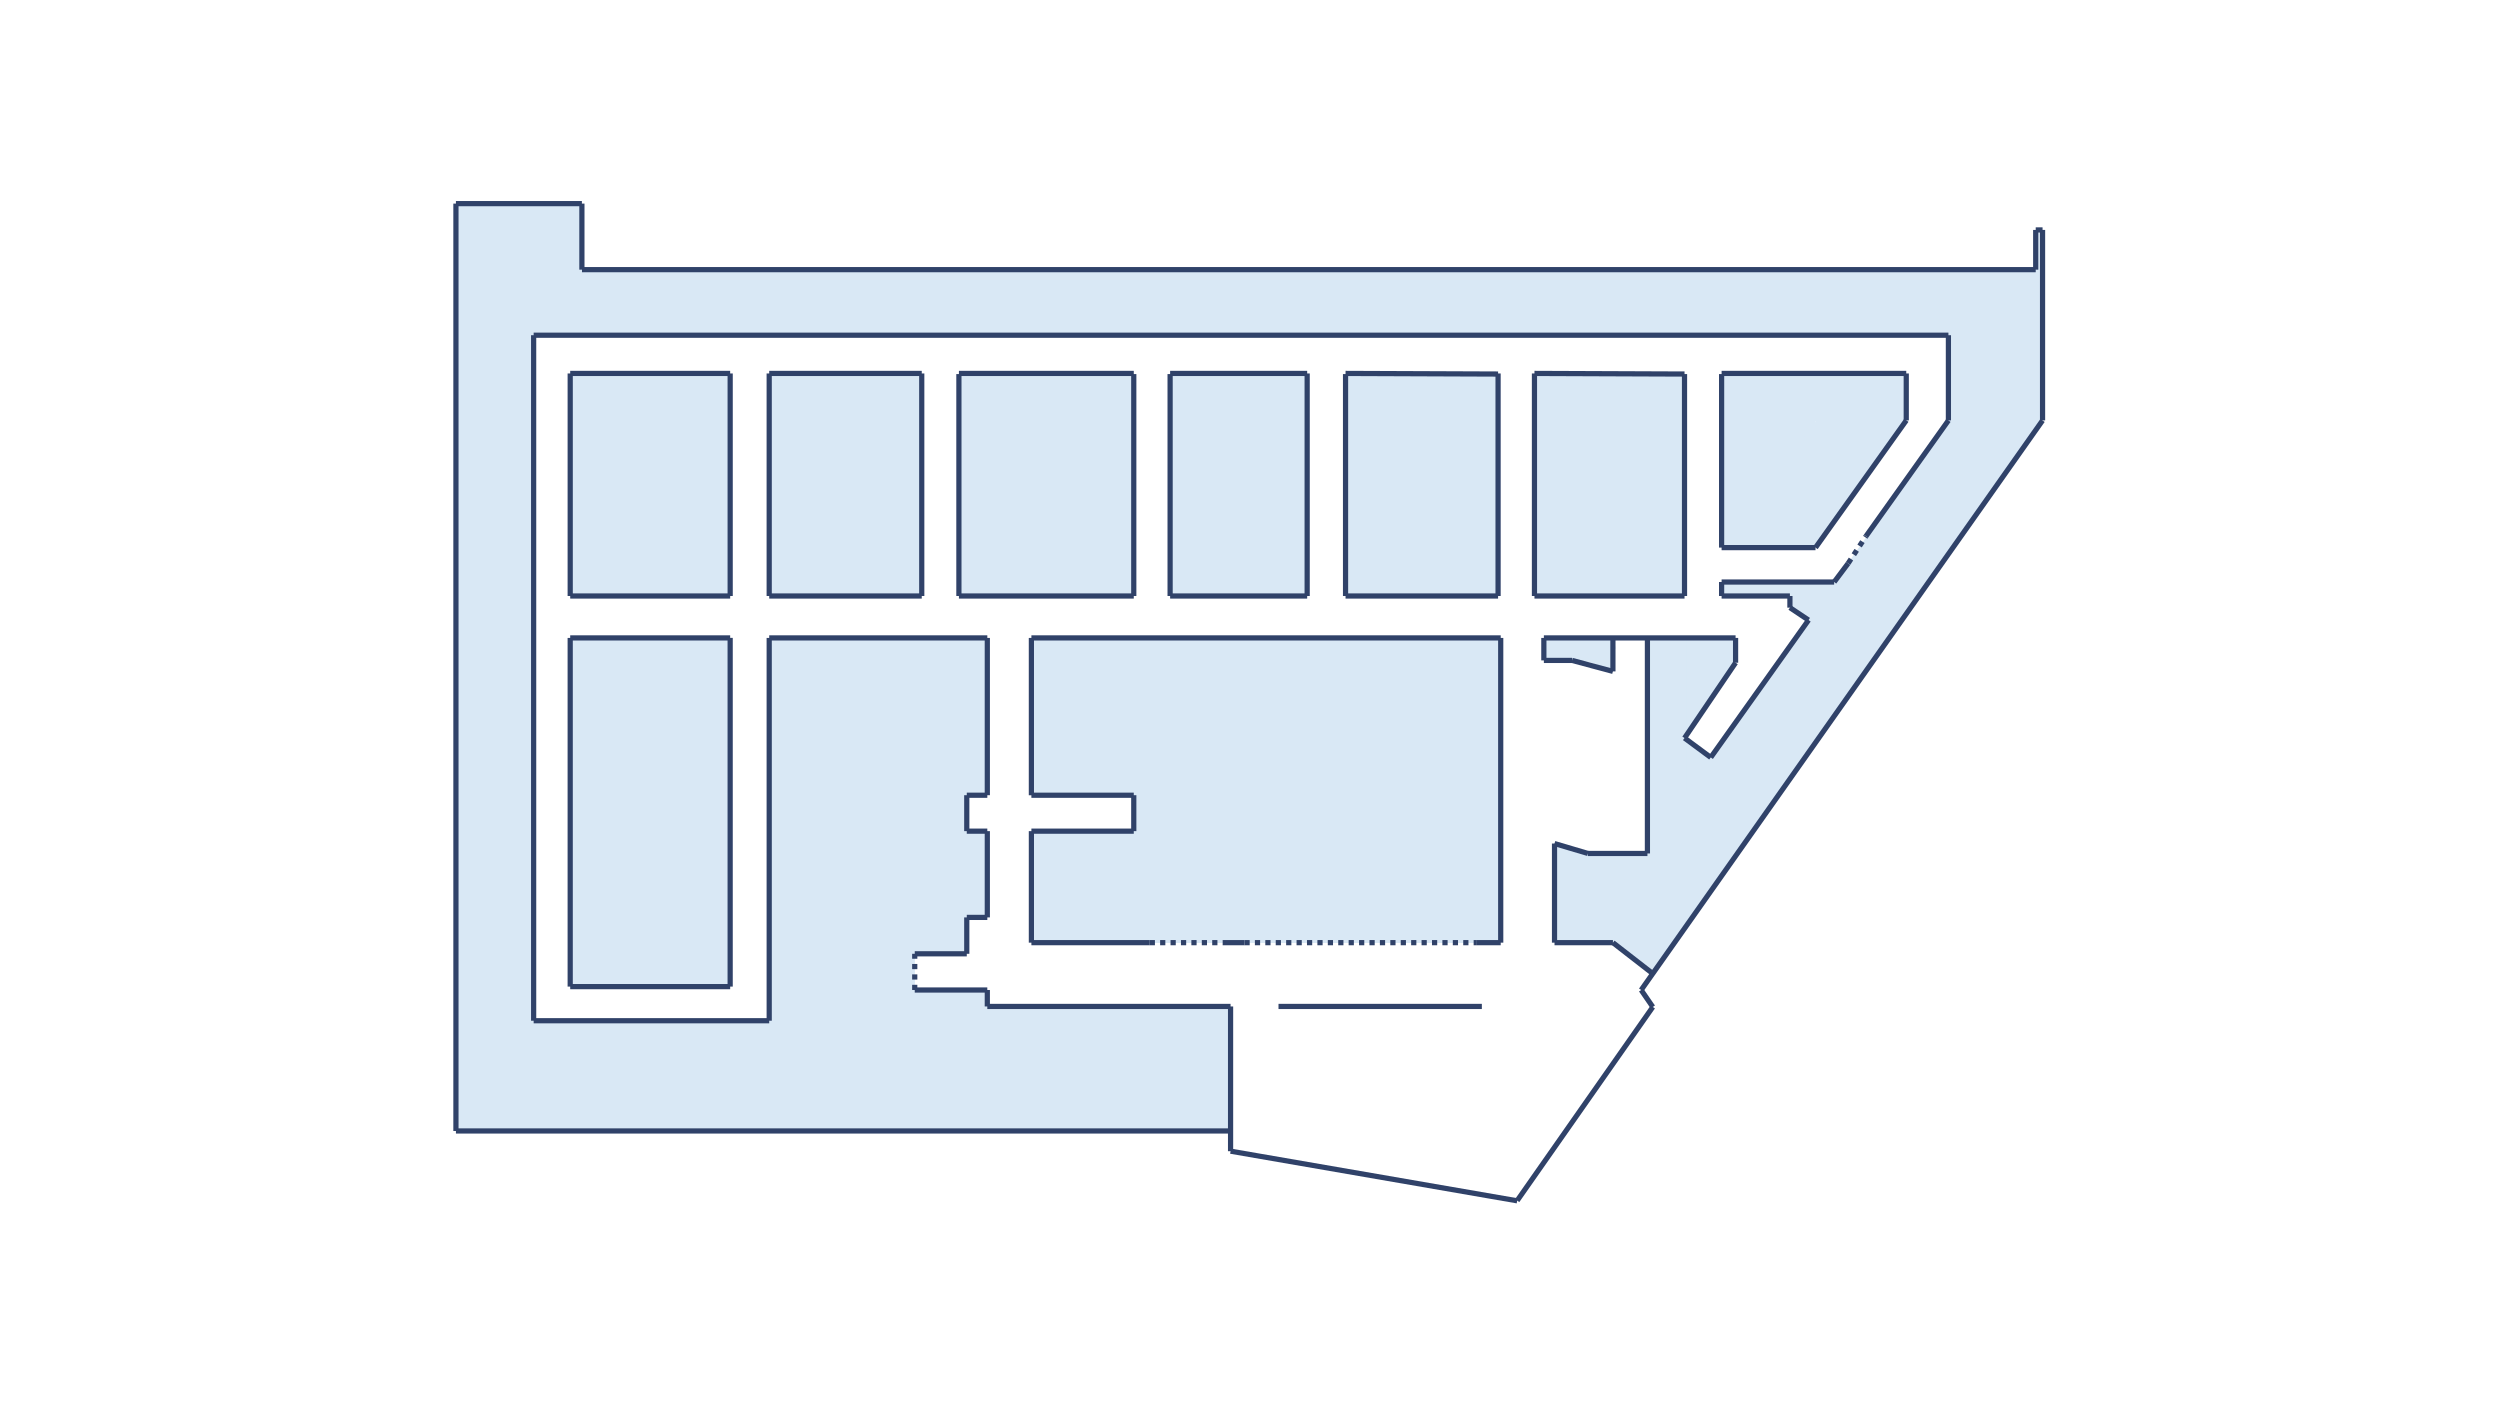<svg xmlns="http://www.w3.org/2000/svg" xmlns:xlink="http://www.w3.org/1999/xlink" width="1920" zoomAndPan="magnify" viewBox="0 0 1440 810" height="1080" preserveAspectRatio="xMidYMid meet" version="1.0"><defs><clipPath id="fe22b13127"><path d="M 262.617 155.316 L 1124.746 155.316 L 1124.746 193.086 L 262.617 193.086 Z M 262.617 155.316 " clip-rule="nonzero"/></clipPath><clipPath id="37287f56a4"><path d="M 544.992 478.641 L 568.992 478.641 L 568.992 528.422 L 544.992 528.422 Z M 544.992 478.641 " clip-rule="nonzero"/></clipPath><clipPath id="86d362e088"><path d="M 503.801 443.539 L 557.289 443.539 L 557.289 549.387 L 503.801 549.387 Z M 503.801 443.539 " clip-rule="nonzero"/></clipPath><clipPath id="7b1bf31c0d"><path d="M 514.602 368.539 L 568.09 368.539 L 568.09 458.555 L 514.602 458.555 Z M 514.602 368.539 " clip-rule="nonzero"/></clipPath><clipPath id="4c2f3832ee"><path d="M 443.082 367.438 L 526.992 367.438 L 526.992 579.141 L 443.082 579.141 Z M 443.082 367.438 " clip-rule="nonzero"/></clipPath><clipPath id="f8ea6b1c22"><path d="M 442.898 570.141 L 568.391 570.141 L 568.391 580.008 L 442.898 580.008 Z M 442.898 570.141 " clip-rule="nonzero"/></clipPath><clipPath id="d35ca4326d"><path d="M 443.062 579.141 L 708.27 579.141 L 708.27 590.258 L 443.062 590.258 Z M 443.062 579.141 " clip-rule="nonzero"/></clipPath><clipPath id="68e980fdf9"><path d="M 304.027 587.941 L 708.812 587.941 L 708.812 651.434 L 304.027 651.434 Z M 304.027 587.941 " clip-rule="nonzero"/></clipPath><clipPath id="3b5936b58c"><path d="M 262.617 189.734 L 307.383 189.734 L 307.383 651.434 L 262.617 651.434 Z M 262.617 189.734 " clip-rule="nonzero"/></clipPath><clipPath id="6eb5747f41"><path d="M 1172.57 132.441 L 1177.762 132.441 L 1177.762 157.965 L 1172.57 157.965 Z M 1172.57 132.441 " clip-rule="nonzero"/></clipPath><clipPath id="16e2e277ae"><path d="M 1122.285 155.316 L 1175.777 155.316 L 1175.777 242.168 L 1122.285 242.168 Z M 1122.285 155.316 " clip-rule="nonzero"/></clipPath><clipPath id="787086e152"><path d="M 1121.281 238.906 L 1130.203 238.906 L 1130.203 247.715 L 1121.281 247.715 Z M 1121.281 238.906 " clip-rule="nonzero"/></clipPath><clipPath id="c5174c84fd"><path d="M 1130.176 242.102 C 1128.977 246.824 1128.449 247.273 1127.699 247.5 C 1126.648 247.875 1124.477 247.727 1123.5 247.273 C 1122.824 246.977 1122.375 246.301 1122 245.773 C 1121.625 245.176 1121.324 244.5 1121.324 243.676 C 1121.398 242.625 1122.301 240.676 1123.051 239.852 C 1123.648 239.324 1124.25 239.023 1125 238.949 C 1126.125 238.949 1129.051 240.227 1129.051 240.227 " clip-rule="nonzero"/></clipPath><clipPath id="0a8b2c5008"><path d="M 969.918 367.438 L 999.695 367.438 L 999.695 381.988 L 969.918 381.988 Z M 969.918 367.438 " clip-rule="nonzero"/></clipPath><clipPath id="e6640d40c1"><path d="M 949 367 L 1000 367 L 1000 427 L 949 427 Z M 949 367 " clip-rule="nonzero"/></clipPath><clipPath id="38e6aa21d2"><path d="M 979.426 367.438 L 999.695 380.902 L 969.312 426.637 L 949.043 413.176 Z M 979.426 367.438 " clip-rule="nonzero"/></clipPath><clipPath id="fd9bca3766"><path d="M 953 425 L 988 425 L 988 461 L 953 461 Z M 953 425 " clip-rule="nonzero"/></clipPath><clipPath id="55ffedbafa"><path d="M 969.512 425.105 L 987.82 437.84 L 971.852 460.805 L 953.543 448.07 Z M 969.512 425.105 " clip-rule="nonzero"/></clipPath><clipPath id="203e42d1b7"><path d="M 980.504 435.105 L 989.371 435.105 L 989.371 443.914 L 980.504 443.914 Z M 980.504 435.105 " clip-rule="nonzero"/></clipPath><clipPath id="67d4e5e0db"><path d="M 989.324 438.301 C 988.199 443.023 987.676 443.477 986.926 443.699 C 985.875 444.074 983.699 443.926 982.727 443.477 C 981.977 443.176 981.602 442.5 981.227 441.977 C 980.852 441.375 980.551 440.699 980.551 439.875 C 980.625 438.824 981.523 436.875 982.273 436.051 C 982.801 435.523 983.477 435.227 984.227 435.148 C 985.352 435.148 988.199 436.426 988.199 436.426 " clip-rule="nonzero"/></clipPath><clipPath id="04d156996a"><path d="M 948.918 367.438 L 971.371 367.438 L 971.371 488.445 L 948.918 488.445 Z M 948.918 367.438 " clip-rule="nonzero"/></clipPath><clipPath id="d63f20e1cd"><path d="M 894.832 486.152 L 915.555 486.152 L 915.555 500.844 L 894.832 500.844 Z M 894.832 486.152 " clip-rule="nonzero"/></clipPath><clipPath id="1f0443b604"><path d="M 903.75 489.676 C 904.273 491.102 902.102 489.676 902.102 489.676 C 902.176 489.602 904.352 490.352 905.102 491.102 C 905.773 491.852 906.375 493.051 906.301 494.102 C 906.301 495.375 905.398 497.25 904.426 498 C 903.602 498.676 902.398 499.051 901.273 498.898 C 899.852 498.602 897.824 496.648 896.773 495.449 C 895.949 494.551 895.125 493.727 894.977 492.75 C 894.75 491.773 895.125 490.352 895.727 489.523 C 896.25 488.625 897.375 487.801 898.426 487.5 C 899.398 487.273 900.824 487.426 901.727 487.875 C 902.699 488.324 904.199 490.051 904.051 490.273 C 903.824 490.648 897.676 488.102 897.75 487.727 C 897.824 487.5 900.977 487.273 902.324 487.875 C 903.977 488.625 906.074 490.727 906.523 492.301 C 906.977 493.648 906.602 495.676 905.773 496.648 C 904.949 497.699 902.852 498.449 901.727 498.523 C 900.898 498.602 900.148 498.301 899.477 497.852 C 898.727 497.324 897.301 495.227 897.375 495.148 C 897.523 495.074 901.199 498.301 901.125 498.449 C 901.051 498.602 897.75 497.023 896.773 495.898 C 895.949 495 895.426 493.727 895.199 492.602 C 894.977 491.477 894.977 490.125 895.426 489.148 C 895.801 488.102 896.852 487.125 897.824 486.676 C 898.801 486.227 900.227 486 901.273 486.375 C 902.477 486.824 904.727 488.699 904.5 489.602 C 904.352 490.648 899.926 490.574 898.875 491.926 C 897.898 493.273 898.5 497.625 898.352 497.625 C 898.273 497.625 897.523 493.648 898.199 492.148 C 898.727 490.801 900.227 489.449 901.574 489.074 C 902.926 488.625 904.5 489.227 906.227 489.523 C 908.25 489.898 911.324 490.125 912.898 491.25 C 914.176 492.148 915.375 493.875 915.523 495.227 C 915.602 496.648 914.699 498.75 913.648 499.648 C 912.523 500.551 910.273 501 908.926 500.551 C 907.574 500.176 906 498.602 905.551 497.25 C 905.102 495.898 905.551 493.648 906.449 492.523 C 907.273 491.398 909.375 490.5 910.801 490.574 C 912.227 490.727 914.102 492.074 914.852 493.125 C 915.449 494.023 915.676 495.301 915.449 496.352 C 915.227 497.625 913.875 499.574 912.676 500.25 C 911.773 500.852 910.648 500.926 909.449 500.699 C 908.023 500.398 905.25 499.352 904.727 498 C 904.199 496.727 906.602 492.676 906.676 492.75 C 906.676 492.75 906.301 496.574 905.176 497.477 C 903.75 498.523 899.852 498.602 898.125 497.625 C 896.625 496.801 895.648 493.949 895.199 492.602 C 894.977 491.699 894.898 491.023 895.051 490.273 C 895.273 489.301 895.875 487.875 896.852 487.273 C 897.898 486.523 900 486.074 901.273 486.375 C 902.398 486.676 903.523 487.875 904.051 488.551 C 904.352 488.926 904.648 489.449 904.5 489.602 C 904.352 489.75 902.625 488.852 902.551 489 C 902.398 489.227 906.074 490.949 906.523 492.301 C 907.051 493.574 906.449 495.676 905.773 496.648 C 905.176 497.625 903.824 498.227 902.852 498.449 C 902.102 498.676 901.273 498.523 900.602 498.301 C 899.852 498.074 899.102 497.699 898.574 497.176 C 898.051 496.574 897.148 495.301 897.375 495 C 897.676 494.625 901.727 496.352 901.801 496.273 C 901.801 496.199 896.176 495.148 895.273 493.875 C 894.676 492.977 894.898 491.477 895.199 490.5 C 895.426 489.75 895.875 489.148 896.398 488.625 C 897 488.102 897.602 487.727 898.426 487.5 C 899.324 487.352 900.824 487.426 901.727 487.875 C 902.699 488.324 904.125 490.125 904.051 490.273 C 903.898 490.426 902.102 489.676 902.102 489.676 C 902.102 489.676 903.602 489.898 904.199 490.352 C 904.949 490.949 905.926 492 906.148 493.051 C 906.449 494.023 906.301 495.375 905.852 496.273 C 905.398 497.176 904.426 498.148 903.449 498.523 C 902.398 498.977 900.824 498.977 899.699 498.523 C 898.426 497.926 897 496.273 896.25 495.074 C 895.648 494.023 895.125 492.75 895.199 491.625 C 895.199 490.574 895.801 489.301 896.398 488.625 C 896.852 488.023 897.449 487.648 898.199 487.426 C 899.102 487.125 900.449 487.125 901.426 487.5 C 902.324 487.875 903.75 489.676 903.75 489.676 " clip-rule="nonzero"/></clipPath><clipPath id="7c62769ac1"><path d="M 896.191 490.746 L 958.602 490.746 L 958.602 542.973 L 896.191 542.973 Z M 896.191 490.746 " clip-rule="nonzero"/></clipPath><clipPath id="6e37b70e56"><path d="M 916 216 L 1176 216 L 1176 560 L 916 560 Z M 916 216 " clip-rule="nonzero"/></clipPath><clipPath id="63e437a258"><path d="M 1140.117 216.988 L 1175.539 241.973 L 951.551 559.547 L 916.129 534.562 Z M 1140.117 216.988 " clip-rule="nonzero"/></clipPath><clipPath id="63505e5a7c"><path d="M 1031 342 L 1052 342 L 1052 362 L 1031 362 Z M 1031 342 " clip-rule="nonzero"/></clipPath><clipPath id="a3458bfb0f"><path d="M 1038.84 342.504 L 1051.992 352.035 L 1045.02 361.664 L 1031.863 352.133 Z M 1038.84 342.504 " clip-rule="nonzero"/></clipPath><clipPath id="0f3ba26938"><path d="M 1031.867 340.574 L 1074.801 340.574 L 1074.801 351.305 L 1031.867 351.305 Z M 1031.867 340.574 " clip-rule="nonzero"/></clipPath><clipPath id="57ab638a9a"><path d="M 991.887 335.473 L 1106.48 335.473 L 1106.48 343.574 L 991.887 343.574 Z M 991.887 335.473 " clip-rule="nonzero"/></clipPath><clipPath id="d1397710fb"><path d="M 262.746 118.035 L 335.176 118.035 L 335.176 157.965 L 262.746 157.965 Z M 262.746 118.035 " clip-rule="nonzero"/></clipPath><clipPath id="c5630aac4f"><path d="M 888 366.75 L 930.539 366.75 L 930.539 385.777 L 888 385.777 Z M 888 366.75 " clip-rule="nonzero"/></clipPath><clipPath id="b27f5de195"><path d="M 888.074 374.398 C 888.523 372.898 888.449 372.75 888.449 372.75 C 888.449 372.75 888.449 372.375 888.449 372.148 C 888.449 371.926 888.449 371.477 888.449 371.477 C 888.449 371.477 888.602 371.102 888.602 370.875 C 888.676 370.648 888.824 370.273 888.824 370.273 C 888.824 370.273 888.977 369.898 889.125 369.676 C 889.199 369.523 889.426 369.148 889.426 369.148 C 889.426 369.148 889.648 368.852 889.801 368.625 C 889.949 368.477 890.25 368.176 890.25 368.176 C 890.25 368.176 890.625 367.949 890.773 367.801 C 890.926 367.727 891.301 367.5 891.301 367.5 C 891.301 367.5 891.75 367.352 891.898 367.273 C 892.125 367.199 892.5 367.051 892.5 367.051 C 892.5 367.051 892.949 366.977 893.176 366.977 C 893.324 366.977 893.773 366.898 893.773 366.898 C 893.773 366.898 896.699 366.977 898.352 367.125 C 900.227 367.273 902.625 367.801 904.574 367.801 C 906.227 367.801 907.574 367.574 909.148 367.426 C 910.648 367.273 912.074 366.977 913.648 367.051 C 915.523 367.051 917.699 367.648 919.648 367.574 C 921.375 367.5 923.102 366.523 924.676 366.824 C 926.176 367.051 927.75 367.949 928.727 369 C 929.699 370.051 930.523 372.227 930.523 373.352 C 930.449 374.023 929.699 374.625 929.699 375.074 C 929.699 375.301 929.773 375.375 929.773 375.602 C 929.852 376.051 929.773 376.875 929.625 377.398 C 929.477 377.852 929.023 378.301 929.023 378.602 C 929.023 378.898 929.324 379.051 929.477 379.352 C 929.625 379.648 929.699 380.023 929.773 380.398 C 929.852 380.699 929.852 381.074 929.852 381.449 C 929.852 381.824 929.773 382.199 929.625 382.574 C 929.551 382.875 929.398 383.25 929.176 383.551 C 929.023 383.852 928.801 384.148 928.5 384.375 C 928.273 384.676 927.977 384.898 927.676 385.051 C 927.375 385.273 927 385.426 926.699 385.5 C 926.324 385.648 925.949 385.727 925.574 385.727 C 925.199 385.727 924.824 385.727 924.523 385.648 C 924.148 385.574 923.773 385.5 923.477 385.352 C 923.102 385.199 922.801 384.977 922.5 384.75 C 922.199 384.523 921.75 384 921.75 384 C 921.75 384 921.227 383.102 920.926 383.102 C 920.852 383.023 920.773 383.176 920.551 383.176 C 919.875 383.176 917.551 381.898 916.051 381.602 C 914.551 381.227 913.051 381.375 911.398 381.227 C 909.676 381.074 907.727 381.074 905.852 380.773 C 903.824 380.477 901.574 379.5 899.625 379.5 C 897.977 379.5 896.625 380.551 895.051 380.477 C 893.324 380.324 890.926 379.801 889.727 378.676 C 888.676 377.699 888.074 374.398 888.074 374.398 " clip-rule="nonzero"/></clipPath><clipPath id="5c5b1f4a75"><path d="M 653.055 454.332 L 864.414 454.332 L 864.414 485.883 L 653.055 485.883 Z M 653.055 454.332 " clip-rule="nonzero"/></clipPath><clipPath id="226ff21ae2"><path d="M 594.328 367.641 L 863.52 367.641 L 863.52 458.855 L 594.328 458.855 Z M 594.328 367.641 " clip-rule="nonzero"/></clipPath><clipPath id="eab4535bd3"><path d="M 594.93 477.738 L 863.816 477.738 L 863.816 543.156 L 594.93 543.156 Z M 594.93 477.738 " clip-rule="nonzero"/></clipPath><clipPath id="a068f99126"><path d="M 328.688 367.641 L 420.582 367.641 L 420.582 568 L 328.688 568 Z M 328.688 367.641 " clip-rule="nonzero"/></clipPath><clipPath id="c34ea5f124"><path d="M 328.441 215.457 L 420.562 215.457 L 420.562 342.863 L 328.441 342.863 Z M 328.441 215.457 " clip-rule="nonzero"/></clipPath><clipPath id="08e9188e6f"><path d="M 443.062 215.457 L 530.93 215.457 L 530.93 342.863 L 443.062 342.863 Z M 443.062 215.457 " clip-rule="nonzero"/></clipPath><clipPath id="c003643edf"><path d="M 552.336 215.098 L 652.992 215.098 L 652.992 342.504 L 552.336 342.504 Z M 552.336 215.098 " clip-rule="nonzero"/></clipPath><clipPath id="1b25077237"><path d="M 674.055 215.098 L 752.539 215.098 L 752.539 342.504 L 674.055 342.504 Z M 674.055 215.098 " clip-rule="nonzero"/></clipPath><clipPath id="703b3b36f8"><path d="M 775.039 215.098 L 862.895 215.098 L 862.895 342.504 L 775.039 342.504 Z M 775.039 215.098 " clip-rule="nonzero"/></clipPath><clipPath id="08c9b444f6"><path d="M 883.852 215.098 L 970.285 215.098 L 970.285 342.504 L 883.852 342.504 Z M 883.852 215.098 " clip-rule="nonzero"/></clipPath><clipPath id="1f297bb387"><path d="M 992.242 215.602 L 1045.734 215.602 L 1045.734 314.621 L 992.242 314.621 Z M 992.242 215.602 " clip-rule="nonzero"/></clipPath><clipPath id="eefeb85021"><path d="M 1041.719 214.887 L 1097.918 214.887 L 1097.918 242.758 L 1041.719 242.758 Z M 1041.719 214.887 " clip-rule="nonzero"/></clipPath><clipPath id="d8031c9e46"><path d="M 1011 216 L 1098 216 L 1098 315 L 1011 315 Z M 1011 216 " clip-rule="nonzero"/></clipPath><clipPath id="63607d91cf"><path d="M 1064.348 216.863 L 1098 241.016 L 1045.551 314.102 L 1011.898 289.949 Z M 1064.348 216.863 " clip-rule="nonzero"/></clipPath></defs><rect x="-144" width="1728" fill="#ffffff" y="-81" height="972" fill-opacity="1"/><g clip-path="url(#fe22b13127)"><path fill="#d9e8f5" d="M 262.617 155.316 L 1124.676 155.316 L 1124.676 193.086 L 262.617 193.086 Z M 262.617 155.316 " fill-opacity="1" fill-rule="nonzero"/></g><g clip-path="url(#37287f56a4)"><path fill="#d9e8f5" d="M 544.992 478.641 L 568.992 478.641 L 568.992 528.422 L 544.992 528.422 Z M 544.992 478.641 " fill-opacity="1" fill-rule="nonzero"/></g><g clip-path="url(#86d362e088)"><path fill="#d9e8f5" d="M 503.801 443.539 L 557.289 443.539 L 557.289 549.477 L 503.801 549.477 Z M 503.801 443.539 " fill-opacity="1" fill-rule="nonzero"/></g><g clip-path="url(#7b1bf31c0d)"><path fill="#d9e8f5" d="M 514.602 368.539 L 568.09 368.539 L 568.09 458.594 L 514.602 458.594 Z M 514.602 368.539 " fill-opacity="1" fill-rule="nonzero"/></g><g clip-path="url(#4c2f3832ee)"><path fill="#d9e8f5" d="M 443.082 367.438 L 526.992 367.438 L 526.992 579.18 L 443.082 579.18 Z M 443.082 367.438 " fill-opacity="1" fill-rule="nonzero"/></g><g clip-path="url(#f8ea6b1c22)"><path fill="#d9e8f5" d="M 442.898 570.141 L 568.395 570.141 L 568.395 580.008 L 442.898 580.008 Z M 442.898 570.141 " fill-opacity="1" fill-rule="nonzero"/></g><g clip-path="url(#d35ca4326d)"><path fill="#d9e8f5" d="M 443.062 579.141 L 708.273 579.141 L 708.273 590.258 L 443.062 590.258 Z M 443.062 579.141 " fill-opacity="1" fill-rule="nonzero"/></g><g clip-path="url(#68e980fdf9)"><path fill="#d9e8f5" d="M 304.027 587.941 L 708.805 587.941 L 708.805 651.434 L 304.027 651.434 Z M 304.027 587.941 " fill-opacity="1" fill-rule="nonzero"/></g><g clip-path="url(#3b5936b58c)"><path fill="#d9e8f5" d="M 262.617 189.734 L 307.383 189.734 L 307.383 651.375 L 262.617 651.375 Z M 262.617 189.734 " fill-opacity="1" fill-rule="nonzero"/></g><path stroke-linecap="butt" transform="matrix(0.75, 0, -0, 0.75, 262.618, 649.935)" fill="none" stroke-linejoin="miter" d="M -0 1.998 L 594.927 1.998 " stroke="#304269" stroke-width="4" stroke-opacity="1" stroke-miterlimit="4"/><path stroke-linecap="butt" transform="matrix(0, 0.75, -0.75, 0, 710.31, 579.716)" fill="none" stroke-linejoin="miter" d="M -0.001 2.002 L 111.15 2.002 " stroke="#304269" stroke-width="4" stroke-opacity="1" stroke-miterlimit="4"/><path stroke-linecap="butt" transform="matrix(0.739, 0.128, -0.128, 0.739, 709.069, 661.598)" fill="none" stroke-linejoin="miter" d="M -0.002 1.998 L 223.369 1.998 " stroke="#304269" stroke-width="4" stroke-opacity="1" stroke-miterlimit="4"/><path stroke-linecap="butt" transform="matrix(-0.43, 0.614, -0.614, -0.43, 953.238, 580.871)" fill="none" stroke-linejoin="miter" d="M 0.002 2.001 L 181.68 2 " stroke="#304269" stroke-width="4" stroke-opacity="1" stroke-miterlimit="4"/><path stroke-linecap="butt" transform="matrix(0.424, 0.618, -0.618, 0.424, 946.546, 569.4)" fill="none" stroke-linejoin="miter" d="M 0.001 2.002 L 15.79 2 " stroke="#304269" stroke-width="4" stroke-opacity="1" stroke-miterlimit="4"/><g clip-path="url(#6eb5747f41)"><path fill="#d9e8f5" d="M 1172.57 132.441 L 1177.762 132.441 L 1177.762 157.961 L 1172.57 157.961 Z M 1172.57 132.441 " fill-opacity="1" fill-rule="nonzero"/></g><g clip-path="url(#16e2e277ae)"><path fill="#d9e8f5" d="M 1122.285 155.316 L 1175.777 155.316 L 1175.777 242.238 L 1122.285 242.238 Z M 1122.285 155.316 " fill-opacity="1" fill-rule="nonzero"/></g><g clip-path="url(#787086e152)"><g clip-path="url(#c5174c84fd)"><path fill="#d9e8f5" d="M 1118.324 235.949 L 1133.16 235.949 L 1133.16 250.5 L 1118.324 250.5 Z M 1118.324 235.949 " fill-opacity="1" fill-rule="nonzero"/></g></g><g clip-path="url(#0a8b2c5008)"><path fill="#d9e8f5" d="M 969.918 367.438 L 999.699 367.438 L 999.699 381.988 L 969.918 381.988 Z M 969.918 367.438 " fill-opacity="1" fill-rule="nonzero"/></g><g clip-path="url(#e6640d40c1)"><g clip-path="url(#38e6aa21d2)"><path fill="#d9e8f5" d="M 979.426 367.438 L 999.695 380.902 L 969.297 426.664 L 949.027 413.199 Z M 979.426 367.438 " fill-opacity="1" fill-rule="nonzero"/></g></g><g clip-path="url(#fd9bca3766)"><g clip-path="url(#55ffedbafa)"><path fill="#d9e8f5" d="M 969.512 425.105 L 987.82 437.84 L 971.855 460.797 L 953.547 448.066 Z M 969.512 425.105 " fill-opacity="1" fill-rule="nonzero"/></g></g><g clip-path="url(#203e42d1b7)"><g clip-path="url(#67d4e5e0db)"><path fill="#d9e8f5" d="M 977.551 432.148 L 992.383 432.148 L 992.383 446.699 L 977.551 446.699 Z M 977.551 432.148 " fill-opacity="1" fill-rule="nonzero"/></g></g><g clip-path="url(#04d156996a)"><path fill="#d9e8f5" d="M 948.918 367.438 L 971.371 367.438 L 971.371 488.469 L 948.918 488.469 Z M 948.918 367.438 " fill-opacity="1" fill-rule="nonzero"/></g><g clip-path="url(#d63f20e1cd)"><g clip-path="url(#1f0443b604)"><path fill="#d9e8f5" d="M 891.977 483.375 L 918.492 483.375 L 918.492 503.699 L 891.977 503.699 Z M 891.977 483.375 " fill-opacity="1" fill-rule="nonzero"/></g></g><g clip-path="url(#7c62769ac1)"><path fill="#d9e8f5" d="M 896.191 490.746 L 958.613 490.746 L 958.613 542.973 L 896.191 542.973 Z M 896.191 490.746 " fill-opacity="1" fill-rule="nonzero"/></g><g clip-path="url(#6e37b70e56)"><g clip-path="url(#63e437a258)"><path fill="#d9e8f5" d="M 1140.117 216.988 L 1175.539 241.973 L 951.566 559.523 L 916.145 534.543 Z M 1140.117 216.988 " fill-opacity="1" fill-rule="nonzero"/></g></g><g clip-path="url(#63505e5a7c)"><g clip-path="url(#a3458bfb0f)"><path fill="#d9e8f5" d="M 1038.84 342.504 L 1052.004 352.043 L 1045.027 361.672 L 1031.863 352.133 Z M 1038.84 342.504 " fill-opacity="1" fill-rule="nonzero"/></g></g><g clip-path="url(#0f3ba26938)"><path fill="#d9e8f5" d="M 1031.867 340.574 L 1074.785 340.574 L 1074.785 351.305 L 1031.867 351.305 Z M 1031.867 340.574 " fill-opacity="1" fill-rule="nonzero"/></g><g clip-path="url(#57ab638a9a)"><path fill="#d9e8f5" d="M 991.887 335.473 L 1106.477 335.473 L 1106.477 343.574 L 991.887 343.574 Z M 991.887 335.473 " fill-opacity="1" fill-rule="nonzero"/></g><path stroke-linecap="butt" transform="matrix(0.432, -0.613, 0.613, 0.432, 944.084, 569.381)" fill="none" stroke-linejoin="miter" d="M -0.002 2 L 535.145 1.998 " stroke="#304269" stroke-width="4" stroke-opacity="1" stroke-miterlimit="4"/><path stroke-linecap="butt" transform="matrix(0, -0.75, 0.75, 0, 1175.01, 242.166)" fill="none" stroke-linejoin="miter" d="M -0.002 2.002 L 146.305 2.002 " stroke="#304269" stroke-width="4" stroke-opacity="1" stroke-miterlimit="4"/><path stroke-linecap="butt" transform="matrix(0.75, -0, 0, 0.75, 1172.571, 130.94)" fill="none" stroke-linejoin="miter" d="M -0 2.002 L 5.26 2.002 " stroke="#304269" stroke-width="4" stroke-opacity="1" stroke-miterlimit="4"/><path stroke-linecap="butt" transform="matrix(0, 0.75, -0.75, 0, 1174.065, 132.446)" fill="none" stroke-linejoin="miter" d="M -0.001 1.998 L 30.499 1.998 " stroke="#304269" stroke-width="4" stroke-opacity="1" stroke-miterlimit="4"/><path stroke-linecap="butt" transform="matrix(0.75, -0, 0, 0.75, 335.175, 153.815)" fill="none" stroke-linejoin="miter" d="M 0.001 2.002 L 1116.527 2.002 " stroke="#304269" stroke-width="4" stroke-opacity="1" stroke-miterlimit="4"/><g clip-path="url(#d1397710fb)"><path fill="#d9e8f5" d="M 262.746 118.035 L 335.117 118.035 L 335.117 157.965 L 262.746 157.965 Z M 262.746 118.035 " fill-opacity="1" fill-rule="nonzero"/></g><path stroke-linecap="butt" transform="matrix(0, -0.75, 0.75, 0, 333.671, 155.311)" fill="none" stroke-linejoin="miter" d="M -0.002 2.002 L 50.701 2.002 " stroke="#304269" stroke-width="4" stroke-opacity="1" stroke-miterlimit="4"/><path stroke-linecap="butt" transform="matrix(-0.75, 0, 0, -0.75, 335.168, 118.791)" fill="none" stroke-linejoin="miter" d="M 0 2.002 L 96.745 2.002 " stroke="#304269" stroke-width="4" stroke-opacity="1" stroke-miterlimit="4"/><path stroke-linecap="butt" transform="matrix(0, 0.75, -0.75, 0, 264.116, 117.293)" fill="none" stroke-linejoin="miter" d="M 0 1.998 L 712.193 1.998 " stroke="#304269" stroke-width="4" stroke-opacity="1" stroke-miterlimit="4"/><path stroke-linecap="butt" transform="matrix(0, -0.75, 0.75, 0, 1120.782, 242.166)" fill="none" stroke-linejoin="miter" d="M -0.002 1.999 L 65.445 1.999 " stroke="#304269" stroke-width="4" stroke-opacity="1" stroke-miterlimit="4"/><path stroke-linecap="butt" transform="matrix(0.435, -0.611, 0.611, 0.435, 1073.579, 307.998)" fill="none" stroke-linejoin="miter" d="M 0.001 1.999 L 109.172 2 " stroke="#304269" stroke-width="4" stroke-opacity="1" stroke-miterlimit="4"/><path fill="#304269" d="M 1063.266 323.691 L 1064.914 321.184 L 1067.418 322.832 L 1065.773 325.34 M 1066.559 318.68 L 1068.207 316.172 L 1070.715 317.816 L 1069.066 320.324 M 1069.855 313.664 L 1071.504 311.156 L 1074.012 312.805 L 1072.363 315.312 M 1073.148 308.648 L 1073.547 308.047 L 1076.055 309.691 L 1075.656 310.297 " fill-opacity="1" fill-rule="nonzero"/><path stroke-linecap="butt" transform="matrix(0.45, -0.6, 0.6, 0.45, 1055.272, 334.347)" fill="none" stroke-linejoin="miter" d="M 0.001 2 L 17.884 1.999 " stroke="#304269" stroke-width="4" stroke-opacity="1" stroke-miterlimit="4"/><path stroke-linecap="butt" transform="matrix(0.75, 0, -0, 0.75, 991.648, 333.749)" fill="none" stroke-linejoin="miter" d="M -0 2.002 L 86.432 2.002 " stroke="#304269" stroke-width="4" stroke-opacity="1" stroke-miterlimit="4"/><path stroke-linecap="butt" transform="matrix(0, -0.75, 0.75, 0, 990.144, 343.292)" fill="none" stroke-linejoin="miter" d="M -0.002 2 L 10.728 2 " stroke="#304269" stroke-width="4" stroke-opacity="1" stroke-miterlimit="4"/><path stroke-linecap="butt" transform="matrix(-0.75, 0, 0, -0.75, 1030.988, 344.796)" fill="none" stroke-linejoin="miter" d="M 0 1.999 L 52.458 1.999 " stroke="#304269" stroke-width="4" stroke-opacity="1" stroke-miterlimit="4"/><path stroke-linecap="butt" transform="matrix(0, -0.75, 0.75, 0, 1029.491, 349.999)" fill="none" stroke-linejoin="miter" d="M -0.001 2.002 L 8.937 2.002 " stroke="#304269" stroke-width="4" stroke-opacity="1" stroke-miterlimit="4"/><path stroke-linecap="butt" transform="matrix(-0.624, -0.416, 0.416, -0.624, 1040.883, 358.401)" fill="none" stroke-linejoin="miter" d="M 0.001 2 L 17.198 2.001 " stroke="#304269" stroke-width="4" stroke-opacity="1" stroke-miterlimit="4"/><path stroke-linecap="butt" transform="matrix(0.435, -0.611, 0.611, 0.435, 984.168, 435.412)" fill="none" stroke-linejoin="miter" d="M 0.001 2.001 L 129.507 2 " stroke="#304269" stroke-width="4" stroke-opacity="1" stroke-miterlimit="4"/><path stroke-linecap="butt" transform="matrix(-0.603, -0.446, 0.446, -0.603, 984.494, 437.488)" fill="none" stroke-linejoin="miter" d="M 0 2.002 L 25.054 2.001 " stroke="#304269" stroke-width="4" stroke-opacity="1" stroke-miterlimit="4"/><path stroke-linecap="butt" transform="matrix(-0.421, 0.621, -0.621, -0.421, 1000.936, 382.586)" fill="none" stroke-linejoin="miter" d="M -0.003 2.001 L 69.866 2.002 " stroke="#304269" stroke-width="4" stroke-opacity="1" stroke-miterlimit="4"/><path stroke-linecap="butt" transform="matrix(0, 0.75, -0.75, 0, 1001.193, 367.441)" fill="none" stroke-linejoin="miter" d="M -0 2.001 L 19.073 2.001 " stroke="#304269" stroke-width="4" stroke-opacity="1" stroke-miterlimit="4"/><g clip-path="url(#c5630aac4f)"><g clip-path="url(#b27f5de195)"><path fill="#d9e8f5" d="M 885.074 363.824 L 933.562 363.824 L 933.562 388.801 L 885.074 388.801 Z M 885.074 363.824 " fill-opacity="1" fill-rule="nonzero"/></g></g><path stroke-linecap="butt" transform="matrix(0.75, -0, 0, 0.75, 889.265, 365.937)" fill="none" stroke-linejoin="miter" d="M 0 2.001 L 147.24 2.001 " stroke="#304269" stroke-width="4" stroke-opacity="1" stroke-miterlimit="4"/><path stroke-linecap="butt" transform="matrix(0, -0.75, 0.75, 0, 887.764, 380.4)" fill="none" stroke-linejoin="miter" d="M 0.002 1.997 L 17.288 1.997 " stroke="#304269" stroke-width="4" stroke-opacity="1" stroke-miterlimit="4"/><g clip-path="url(#5c5b1f4a75)"><path fill="#d9e8f5" d="M 653.055 454.332 L 864.441 454.332 L 864.441 485.883 L 653.055 485.883 Z M 653.055 454.332 " fill-opacity="1" fill-rule="nonzero"/></g><g clip-path="url(#226ff21ae2)"><path fill="#d9e8f5" d="M 594.328 367.641 L 863.348 367.641 L 863.348 458.855 L 594.328 458.855 Z M 594.328 367.641 " fill-opacity="1" fill-rule="nonzero"/></g><g clip-path="url(#eab4535bd3)"><path fill="#d9e8f5" d="M 594.93 477.738 L 863.754 477.738 L 863.754 543.156 L 594.93 543.156 Z M 594.93 477.738 " fill-opacity="1" fill-rule="nonzero"/></g><path stroke-linecap="butt" transform="matrix(0, 0.75, -0.75, 0, 865.91, 367.442)" fill="none" stroke-linejoin="miter" d="M -0.001 2 L 234.046 2 " stroke="#304269" stroke-width="4" stroke-opacity="1" stroke-miterlimit="4"/><path stroke-linecap="butt" transform="matrix(0.75, 0, 0, 0.75, 850.248, 541.471)" fill="none" stroke-linejoin="miter" d="M 0.002 2.002 L 18.888 2.002 " stroke="#304269" stroke-width="4" stroke-opacity="1" stroke-miterlimit="4"/><path fill="#304269" d="M 716.82 541.473 L 719.82 541.473 L 719.82 544.473 L 716.82 544.473 M 722.82 541.473 L 725.82 541.473 L 725.82 544.473 L 722.82 544.473 M 728.82 541.473 L 731.82 541.473 L 731.82 544.473 L 728.82 544.473 M 734.82 541.473 L 737.82 541.473 L 737.82 544.473 L 734.82 544.473 M 740.82 541.473 L 743.82 541.473 L 743.82 544.473 L 740.82 544.473 M 746.82 541.473 L 749.82 541.473 L 749.82 544.473 L 746.82 544.473 M 752.82 541.473 L 755.82 541.473 L 755.82 544.473 L 752.82 544.473 M 758.82 541.473 L 761.82 541.473 L 761.82 544.473 L 758.82 544.473 M 764.82 541.473 L 767.82 541.473 L 767.82 544.473 L 764.82 544.473 M 770.82 541.473 L 773.82 541.473 L 773.82 544.473 L 770.82 544.473 M 776.82 541.473 L 779.82 541.473 L 779.82 544.473 L 776.82 544.473 M 782.82 541.473 L 785.82 541.473 L 785.82 544.473 L 782.82 544.473 M 788.82 541.473 L 791.82 541.473 L 791.82 544.473 L 788.82 544.473 M 794.82 541.473 L 797.82 541.473 L 797.82 544.473 L 794.82 544.473 M 800.82 541.473 L 803.82 541.473 L 803.82 544.473 L 800.82 544.473 M 806.82 541.473 L 809.82 541.473 L 809.82 544.473 L 806.82 544.473 M 812.82 541.473 L 815.82 541.473 L 815.82 544.473 L 812.82 544.473 M 818.82 541.473 L 821.82 541.473 L 821.82 544.473 L 818.82 544.473 M 824.82 541.473 L 827.82 541.473 L 827.82 544.473 L 824.82 544.473 M 830.82 541.473 L 833.82 541.473 L 833.82 544.473 L 830.82 544.473 M 836.82 541.473 L 839.82 541.473 L 839.82 544.473 L 836.82 544.473 M 842.82 541.473 L 845.82 541.473 L 845.82 544.473 L 842.82 544.473 M 848.82 541.473 L 850.25 541.473 L 850.25 544.473 L 848.82 544.473 " fill-opacity="1" fill-rule="nonzero"/><path stroke-linecap="butt" transform="matrix(0.75, 0, -0, 0.75, 704.333, 541.471)" fill="none" stroke-linejoin="miter" d="M -0.001 2.002 L 16.65 2.002 " stroke="#304269" stroke-width="4" stroke-opacity="1" stroke-miterlimit="4"/><path fill="#304269" d="M 662.234 541.473 L 665.234 541.473 L 665.234 544.473 L 662.234 544.473 M 668.234 541.473 L 671.234 541.473 L 671.234 544.473 L 668.234 544.473 M 674.234 541.473 L 677.234 541.473 L 677.234 544.473 L 674.234 544.473 M 680.234 541.473 L 683.234 541.473 L 683.234 544.473 L 680.234 544.473 M 686.234 541.473 L 689.234 541.473 L 689.234 544.473 L 686.234 544.473 M 692.234 541.473 L 695.234 541.473 L 695.234 544.473 L 692.234 544.473 M 698.234 541.473 L 701.234 541.473 L 701.234 544.473 L 698.234 544.473 M 704.234 541.473 L 704.332 541.473 L 704.332 544.473 L 704.234 544.473 " fill-opacity="1" fill-rule="nonzero"/><path stroke-linecap="butt" transform="matrix(0.75, 0, -0, 0.75, 594.085, 541.471)" fill="none" stroke-linejoin="miter" d="M 0.002 2.002 L 90.866 2.002 " stroke="#304269" stroke-width="4" stroke-opacity="1" stroke-miterlimit="4"/><path stroke-linecap="butt" transform="matrix(0, -0.75, 0.75, 0, 592.583, 542.969)" fill="none" stroke-linejoin="miter" d="M 0.001 1.999 L 85.631 1.999 " stroke="#304269" stroke-width="4" stroke-opacity="1" stroke-miterlimit="4"/><path stroke-linecap="butt" transform="matrix(0.75, 0, 0, 0.75, 594.085, 477.249)" fill="none" stroke-linejoin="miter" d="M 0.002 2.002 L 78.627 2.002 " stroke="#304269" stroke-width="4" stroke-opacity="1" stroke-miterlimit="4"/><path stroke-linecap="butt" transform="matrix(0, -0.75, 0.75, 0, 651.552, 478.744)" fill="none" stroke-linejoin="miter" d="M -0.002 1.999 L 27.591 1.999 " stroke="#304269" stroke-width="4" stroke-opacity="1" stroke-miterlimit="4"/><path stroke-linecap="butt" transform="matrix(-0.75, -0, 0, -0.75, 653.053, 459.556)" fill="none" stroke-linejoin="miter" d="M -0.002 2.002 L 78.629 2.002 " stroke="#304269" stroke-width="4" stroke-opacity="1" stroke-miterlimit="4"/><path stroke-linecap="butt" transform="matrix(0.75, -0, 0, 0.75, 594.085, 365.937)" fill="none" stroke-linejoin="miter" d="M 0.002 2.001 L 360.439 2.001 " stroke="#304269" stroke-width="4" stroke-opacity="1" stroke-miterlimit="4"/><path stroke-linecap="butt" transform="matrix(0, 0.75, -0.75, 0, 595.58, 367.442)" fill="none" stroke-linejoin="miter" d="M -0.001 2.002 L 120.827 2.002 " stroke="#304269" stroke-width="4" stroke-opacity="1" stroke-miterlimit="4"/><path stroke-linecap="butt" transform="matrix(0.75, -0, 0, 0.75, 889.265, 378.902)" fill="none" stroke-linejoin="miter" d="M 0 2.001 L 21.625 2.001 " stroke="#304269" stroke-width="4" stroke-opacity="1" stroke-miterlimit="4"/><path stroke-linecap="butt" transform="matrix(0.724, 0.194, -0.194, 0.724, 905.874, 378.953)" fill="none" stroke-linejoin="miter" d="M -0.001 2.001 L 32.518 2.001 " stroke="#304269" stroke-width="4" stroke-opacity="1" stroke-miterlimit="4"/><path stroke-linecap="butt" transform="matrix(0, -0.75, 0.75, 0, 927.538, 386.708)" fill="none" stroke-linejoin="miter" d="M 0.002 2.002 L 25.705 2.002 " stroke="#304269" stroke-width="4" stroke-opacity="1" stroke-miterlimit="4"/><path stroke-linecap="butt" transform="matrix(0, 0.75, -0.75, 0, 950.412, 367.442)" fill="none" stroke-linejoin="miter" d="M -0.001 1.998 L 165.546 1.998 " stroke="#304269" stroke-width="4" stroke-opacity="1" stroke-miterlimit="4"/><path stroke-linecap="butt" transform="matrix(0.75, 0, 0, 0.75, 914.668, 490.096)" fill="none" stroke-linejoin="miter" d="M -0.001 2.002 L 45.666 2.002 " stroke="#304269" stroke-width="4" stroke-opacity="1" stroke-miterlimit="4"/><path stroke-linecap="butt" transform="matrix(0.719, 0.213, -0.213, 0.719, 895.829, 484.447)" fill="none" stroke-linejoin="miter" d="M -0 2.002 L 26.792 2.001 " stroke="#304269" stroke-width="4" stroke-opacity="1" stroke-miterlimit="4"/><path stroke-linecap="butt" transform="matrix(0, 0.75, -0.75, 0, 896.901, 485.886)" fill="none" stroke-linejoin="miter" d="M 0 1.998 L 76.115 1.998 " stroke="#304269" stroke-width="4" stroke-opacity="1" stroke-miterlimit="4"/><path stroke-linecap="butt" transform="matrix(0.75, 0, 0, 0.75, 895.403, 541.471)" fill="none" stroke-linejoin="miter" d="M -0.001 2.002 L 44.853 2.002 " stroke="#304269" stroke-width="4" stroke-opacity="1" stroke-miterlimit="4"/><path stroke-linecap="butt" transform="matrix(0.592, 0.46, -0.46, 0.592, 929.963, 541.788)" fill="none" stroke-linejoin="miter" d="M -0 2 L 38.771 2 " stroke="#304269" stroke-width="4" stroke-opacity="1" stroke-miterlimit="4"/><path stroke-linecap="butt" transform="matrix(-0.75, 0, 0, -0.75, 708.804, 581.212)" fill="none" stroke-linejoin="miter" d="M -0.001 2.002 L 186.827 2.002 " stroke="#304269" stroke-width="4" stroke-opacity="1" stroke-miterlimit="4"/><path stroke-linecap="butt" transform="matrix(0.75, -0, 0, 0.75, 736.419, 578.212)" fill="none" stroke-linejoin="miter" d="M -0.002 1.998 L 156.17 1.998 " stroke="#304269" stroke-width="4" stroke-opacity="1" stroke-miterlimit="4"/><path stroke-linecap="butt" transform="matrix(0, -0.75, 0.75, 0, 567.19, 579.708)" fill="none" stroke-linejoin="miter" d="M 0.001 2.002 L 12.621 2.002 " stroke="#304269" stroke-width="4" stroke-opacity="1" stroke-miterlimit="4"/><path stroke-linecap="butt" transform="matrix(-0.75, 0, -0, -0.75, 568.686, 571.746)" fill="none" stroke-linejoin="miter" d="M -0.002 2 L 55.733 2 " stroke="#304269" stroke-width="4" stroke-opacity="1" stroke-miterlimit="4"/><path fill="#304269" d="M 525.391 570.242 L 525.391 567.242 L 528.391 567.242 L 528.391 570.242 M 525.391 564.242 L 525.391 561.242 L 528.391 561.242 L 528.391 564.242 M 525.391 558.242 L 525.391 555.242 L 528.391 555.242 L 528.391 558.242 M 525.391 552.242 L 525.391 549.383 L 528.391 549.383 L 528.391 552.242 " fill-opacity="1" fill-rule="nonzero"/><path stroke-linecap="butt" transform="matrix(0.75, 0, -0, 0.75, 526.897, 547.888)" fill="none" stroke-linejoin="miter" d="M 0.002 1.999 L 39.96 1.999 " stroke="#304269" stroke-width="4" stroke-opacity="1" stroke-miterlimit="4"/><path stroke-linecap="butt" transform="matrix(0, -0.75, 0.75, 0, 555.36, 549.382)" fill="none" stroke-linejoin="miter" d="M -0.001 2 L 27.952 2 " stroke="#304269" stroke-width="4" stroke-opacity="1" stroke-miterlimit="4"/><path stroke-linecap="butt" transform="matrix(0.75, 0, 0, 0.75, 556.865, 526.923)" fill="none" stroke-linejoin="miter" d="M 0.002 1.999 L 15.773 1.999 " stroke="#304269" stroke-width="4" stroke-opacity="1" stroke-miterlimit="4"/><path stroke-linecap="butt" transform="matrix(0, -0.75, 0.75, 0, 567.19, 528.418)" fill="none" stroke-linejoin="miter" d="M -0 2.002 L 66.234 2.002 " stroke="#304269" stroke-width="4" stroke-opacity="1" stroke-miterlimit="4"/><path stroke-linecap="butt" transform="matrix(-0.75, 0, -0, -0.75, 568.69, 480.249)" fill="none" stroke-linejoin="miter" d="M -0.002 1.998 L 15.774 1.998 " stroke="#304269" stroke-width="4" stroke-opacity="1" stroke-miterlimit="4"/><path stroke-linecap="butt" transform="matrix(0, -0.75, 0.75, 0, 555.361, 478.744)" fill="none" stroke-linejoin="miter" d="M -0.002 1.998 L 27.591 1.998 " stroke="#304269" stroke-width="4" stroke-opacity="1" stroke-miterlimit="4"/><path stroke-linecap="butt" transform="matrix(0.75, 0, 0, 0.75, 556.865, 456.556)" fill="none" stroke-linejoin="miter" d="M 0.002 1.998 L 15.773 1.998 " stroke="#304269" stroke-width="4" stroke-opacity="1" stroke-miterlimit="4"/><path stroke-linecap="butt" transform="matrix(0, -0.75, 0.75, 0, 567.19, 458.051)" fill="none" stroke-linejoin="miter" d="M 0.001 2.002 L 120.824 2.002 " stroke="#304269" stroke-width="4" stroke-opacity="1" stroke-miterlimit="4"/><path stroke-linecap="butt" transform="matrix(0.75, 0, -0, 0.75, 443.063, 365.937)" fill="none" stroke-linejoin="miter" d="M -0 2.001 L 167.51 2.001 " stroke="#304269" stroke-width="4" stroke-opacity="1" stroke-miterlimit="4"/><path stroke-linecap="butt" transform="matrix(0, 0.75, -0.75, 0, 444.561, 367.439)" fill="none" stroke-linejoin="miter" d="M -0.001 1.998 L 294.004 1.998 " stroke="#304269" stroke-width="4" stroke-opacity="1" stroke-miterlimit="4"/><path stroke-linecap="butt" transform="matrix(0.75, 0, 0, 0.75, 307.383, 586.44)" fill="none" stroke-linejoin="miter" d="M 0 2.002 L 180.906 2.002 " stroke="#304269" stroke-width="4" stroke-opacity="1" stroke-miterlimit="4"/><path stroke-linecap="butt" transform="matrix(0, -0.75, 0.75, 0, 305.881, 587.938)" fill="none" stroke-linejoin="miter" d="M 0.001 1.998 L 526.475 1.998 " stroke="#304269" stroke-width="4" stroke-opacity="1" stroke-miterlimit="4"/><g clip-path="url(#a068f99126)"><path fill="#d9e8f5" d="M 328.688 367.641 L 420.582 367.641 L 420.582 567.941 L 328.688 567.941 Z M 328.688 367.641 " fill-opacity="1" fill-rule="nonzero"/></g><path stroke-linecap="butt" transform="matrix(0.75, 0, -0, 0.75, 328.443, 566.796)" fill="none" stroke-linejoin="miter" d="M -0.002 2.001 L 122.852 2.001 " stroke="#304269" stroke-width="4" stroke-opacity="1" stroke-miterlimit="4"/><path stroke-linecap="butt" transform="matrix(0, -0.75, 0.75, 0, 419.075, 568.29)" fill="none" stroke-linejoin="miter" d="M 0.002 1.999 L 267.814 1.999 " stroke="#304269" stroke-width="4" stroke-opacity="1" stroke-miterlimit="4"/><path stroke-linecap="butt" transform="matrix(-0.75, 0, 0, -0.75, 420.576, 368.937)" fill="none" stroke-linejoin="miter" d="M 0.002 1.999 L 122.851 1.999 " stroke="#304269" stroke-width="4" stroke-opacity="1" stroke-miterlimit="4"/><path stroke-linecap="butt" transform="matrix(0, 0.75, -0.75, 0, 329.937, 367.443)" fill="none" stroke-linejoin="miter" d="M -0.002 2 L 267.811 2 " stroke="#304269" stroke-width="4" stroke-opacity="1" stroke-miterlimit="4"/><g clip-path="url(#c34ea5f124)"><path fill="#d9e8f5" d="M 328.441 215.457 L 420.562 215.457 L 420.562 342.84 L 328.441 342.84 Z M 328.441 215.457 " fill-opacity="1" fill-rule="nonzero"/></g><path stroke-linecap="butt" transform="matrix(0.75, 0, -0, 0.75, 328.443, 341.796)" fill="none" stroke-linejoin="miter" d="M -0.002 2.001 L 122.852 2.001 " stroke="#304269" stroke-width="4" stroke-opacity="1" stroke-miterlimit="4"/><path stroke-linecap="butt" transform="matrix(0, -0.75, 0.75, 0, 419.078, 343.293)" fill="none" stroke-linejoin="miter" d="M 0 2 L 170.928 2 " stroke="#304269" stroke-width="4" stroke-opacity="1" stroke-miterlimit="4"/><path stroke-linecap="butt" transform="matrix(-0.75, 0, -0, -0.75, 420.576, 216.599)" fill="none" stroke-linejoin="miter" d="M 0.002 2.002 L 122.851 2.002 " stroke="#304269" stroke-width="4" stroke-opacity="1" stroke-miterlimit="4"/><path stroke-linecap="butt" transform="matrix(0, 0.75, -0.75, 0, 329.941, 215.102)" fill="none" stroke-linejoin="miter" d="M -0 1.999 L 170.927 1.999 " stroke="#304269" stroke-width="4" stroke-opacity="1" stroke-miterlimit="4"/><g clip-path="url(#08e9188e6f)"><path fill="#d9e8f5" d="M 443.062 215.457 L 530.93 215.457 L 530.93 342.793 L 443.062 342.793 Z M 443.062 215.457 " fill-opacity="1" fill-rule="nonzero"/></g><path stroke-linecap="butt" transform="matrix(0.75, 0, -0, 0.75, 443.063, 341.796)" fill="none" stroke-linejoin="miter" d="M -0 2.001 L 117.156 2.001 " stroke="#304269" stroke-width="4" stroke-opacity="1" stroke-miterlimit="4"/><path stroke-linecap="butt" transform="matrix(0, -0.75, 0.75, 0, 529.425, 343.293)" fill="none" stroke-linejoin="miter" d="M 0 2.001 L 170.928 2.001 " stroke="#304269" stroke-width="4" stroke-opacity="1" stroke-miterlimit="4"/><path stroke-linecap="butt" transform="matrix(0, -0.75, 0.75, 0, 441.56, 343.293)" fill="none" stroke-linejoin="miter" d="M 0 1.998 L 170.928 1.998 " stroke="#304269" stroke-width="4" stroke-opacity="1" stroke-miterlimit="4"/><path stroke-linecap="butt" transform="matrix(0.75, 0, -0, 0.75, 443.063, 213.599)" fill="none" stroke-linejoin="miter" d="M -0 1.998 L 117.156 1.998 " stroke="#304269" stroke-width="4" stroke-opacity="1" stroke-miterlimit="4"/><g clip-path="url(#c003643edf)"><path fill="#d9e8f5" d="M 552.336 215.098 L 652.992 215.098 L 652.992 342.492 L 552.336 342.492 Z M 552.336 215.098 " fill-opacity="1" fill-rule="nonzero"/></g><path stroke-linecap="butt" transform="matrix(0.75, 0, 0, 0.75, 552.335, 213.599)" fill="none" stroke-linejoin="miter" d="M 0.002 1.998 L 134.293 1.998 " stroke="#304269" stroke-width="4" stroke-opacity="1" stroke-miterlimit="4"/><g clip-path="url(#1b25077237)"><path fill="#d9e8f5" d="M 674.055 215.098 L 752.539 215.098 L 752.539 342.637 L 674.055 342.637 Z M 674.055 215.098 " fill-opacity="1" fill-rule="nonzero"/></g><path stroke-linecap="butt" transform="matrix(0.75, 0, -0, 0.75, 673.991, 213.599)" fill="none" stroke-linejoin="miter" d="M 0.002 1.998 L 105.252 1.998 " stroke="#304269" stroke-width="4" stroke-opacity="1" stroke-miterlimit="4"/><g clip-path="url(#703b3b36f8)"><path fill="#d9e8f5" d="M 775.039 215.098 L 862.895 215.098 L 862.895 342.422 L 775.039 342.422 Z M 775.039 215.098 " fill-opacity="1" fill-rule="nonzero"/></g><path stroke-linecap="butt" transform="matrix(0.75, 0.003, -0.003, 0.75, 775.045, 213.599)" fill="none" stroke-linejoin="miter" d="M -0 1.998 L 117.141 2.001 " stroke="#304269" stroke-width="4" stroke-opacity="1" stroke-miterlimit="4"/><g clip-path="url(#08c9b444f6)"><path fill="#d9e8f5" d="M 883.852 215.098 L 970.285 215.098 L 970.285 342.387 L 883.852 342.387 Z M 883.852 215.098 " fill-opacity="1" fill-rule="nonzero"/></g><path stroke-linecap="butt" transform="matrix(0.75, 0.003, -0.003, 0.75, 883.858, 213.599)" fill="none" stroke-linejoin="miter" d="M -0 1.998 L 115.245 2.001 " stroke="#304269" stroke-width="4" stroke-opacity="1" stroke-miterlimit="4"/><g clip-path="url(#1f297bb387)"><path fill="#d9e8f5" d="M 992.242 215.602 L 1045.734 215.602 L 1045.734 314.645 L 992.242 314.645 Z M 992.242 215.602 " fill-opacity="1" fill-rule="nonzero"/></g><g clip-path="url(#eefeb85021)"><path fill="#d9e8f5" d="M 1041.719 214.887 L 1097.895 214.887 L 1097.895 242.758 L 1041.719 242.758 Z M 1041.719 214.887 " fill-opacity="1" fill-rule="nonzero"/></g><path stroke-linecap="butt" transform="matrix(0.75, 0, -0, 0.75, 991.648, 213.599)" fill="none" stroke-linejoin="miter" d="M -0 1.998 L 141.807 1.998 " stroke="#304269" stroke-width="4" stroke-opacity="1" stroke-miterlimit="4"/><path stroke-linecap="butt" transform="matrix(0.75, 0, 0, 0.75, 552.335, 341.796)" fill="none" stroke-linejoin="miter" d="M 0.002 2.001 L 134.293 2.001 " stroke="#304269" stroke-width="4" stroke-opacity="1" stroke-miterlimit="4"/><path stroke-linecap="butt" transform="matrix(0.75, 0, 0, 0.75, 673.991, 341.796)" fill="none" stroke-linejoin="miter" d="M 0.002 2.001 L 105.252 2.001 " stroke="#304269" stroke-width="4" stroke-opacity="1" stroke-miterlimit="4"/><path stroke-linecap="butt" transform="matrix(0.75, 0, 0, 0.75, 775.039, 341.796)" fill="none" stroke-linejoin="miter" d="M -0 2.001 L 117.14 2.001 " stroke="#304269" stroke-width="4" stroke-opacity="1" stroke-miterlimit="4"/><path stroke-linecap="butt" transform="matrix(0.75, 0, -0, 0.75, 883.852, 341.796)" fill="none" stroke-linejoin="miter" d="M -0 2.001 L 115.244 2.001 " stroke="#304269" stroke-width="4" stroke-opacity="1" stroke-miterlimit="4"/><g clip-path="url(#d8031c9e46)"><g clip-path="url(#63607d91cf)"><path fill="#d9e8f5" d="M 1064.348 216.863 L 1098 241.016 L 1045.543 314.109 L 1011.891 289.957 Z M 1064.348 216.863 " fill-opacity="1" fill-rule="nonzero"/></g></g><path stroke-linecap="butt" transform="matrix(0.75, 0, -0, 0.75, 991.648, 313.926)" fill="none" stroke-linejoin="miter" d="M -0 2 L 72.115 2 " stroke="#304269" stroke-width="4" stroke-opacity="1" stroke-miterlimit="4"/><path stroke-linecap="butt" transform="matrix(0.436, -0.611, 0.611, 0.436, 1044.512, 314.553)" fill="none" stroke-linejoin="miter" d="M -0 2.003 L 119.988 1.998 " stroke="#304269" stroke-width="4" stroke-opacity="1" stroke-miterlimit="4"/><path stroke-linecap="butt" transform="matrix(0, -0.75, 0.75, 0, 1096.502, 242.17)" fill="none" stroke-linejoin="miter" d="M 0.003 1.997 L 36.096 1.997 " stroke="#304269" stroke-width="4" stroke-opacity="1" stroke-miterlimit="4"/><path stroke-linecap="butt" transform="matrix(0, -0.75, 0.75, 0, 990.144, 315.422)" fill="none" stroke-linejoin="miter" d="M -0 2.001 L 133.291 2.001 " stroke="#304269" stroke-width="4" stroke-opacity="1" stroke-miterlimit="4"/><path stroke-linecap="butt" transform="matrix(0, -0.75, 0.75, 0, 968.78, 343.29)" fill="none" stroke-linejoin="miter" d="M 0.001 2.002 L 170.454 2.002 " stroke="#304269" stroke-width="4" stroke-opacity="1" stroke-miterlimit="4"/><path stroke-linecap="butt" transform="matrix(0, -0.75, 0.75, 0, 882.349, 343.293)" fill="none" stroke-linejoin="miter" d="M 0 1.998 L 170.928 1.998 " stroke="#304269" stroke-width="4" stroke-opacity="1" stroke-miterlimit="4"/><path stroke-linecap="butt" transform="matrix(0, 0.75, -0.75, 0, 864.393, 215.102)" fill="none" stroke-linejoin="miter" d="M -0 1.999 L 170.927 1.999 " stroke="#304269" stroke-width="4" stroke-opacity="1" stroke-miterlimit="4"/><path stroke-linecap="butt" transform="matrix(0, 0.75, -0.75, 0, 776.534, 215.462)" fill="none" stroke-linejoin="miter" d="M -0.001 1.998 L 170.452 1.998 " stroke="#304269" stroke-width="4" stroke-opacity="1" stroke-miterlimit="4"/><path stroke-linecap="butt" transform="matrix(0, 0.75, -0.75, 0, 754.425, 215.102)" fill="none" stroke-linejoin="miter" d="M -0 2 L 170.927 2 " stroke="#304269" stroke-width="4" stroke-opacity="1" stroke-miterlimit="4"/><path stroke-linecap="butt" transform="matrix(0, 0.75, -0.75, 0, 675.485, 215.462)" fill="none" stroke-linejoin="miter" d="M -0.001 2.001 L 170.452 2.001 " stroke="#304269" stroke-width="4" stroke-opacity="1" stroke-miterlimit="4"/><path stroke-linecap="butt" transform="matrix(0, -0.75, 0.75, 0, 651.55, 343.29)" fill="none" stroke-linejoin="miter" d="M 0.001 2.001 L 170.454 2.001 " stroke="#304269" stroke-width="4" stroke-opacity="1" stroke-miterlimit="4"/><path stroke-linecap="butt" transform="matrix(0, -0.75, 0.75, 0, 550.829, 343.29)" fill="none" stroke-linejoin="miter" d="M 0.001 1.999 L 170.454 1.999 " stroke="#304269" stroke-width="4" stroke-opacity="1" stroke-miterlimit="4"/><path stroke-linecap="butt" transform="matrix(0.75, 0, -0, 0.75, 307.383, 191.584)" fill="none" stroke-linejoin="miter" d="M 0 2.002 L 1086.537 2.002 " stroke="#304269" stroke-width="4" stroke-opacity="1" stroke-miterlimit="4"/></svg>